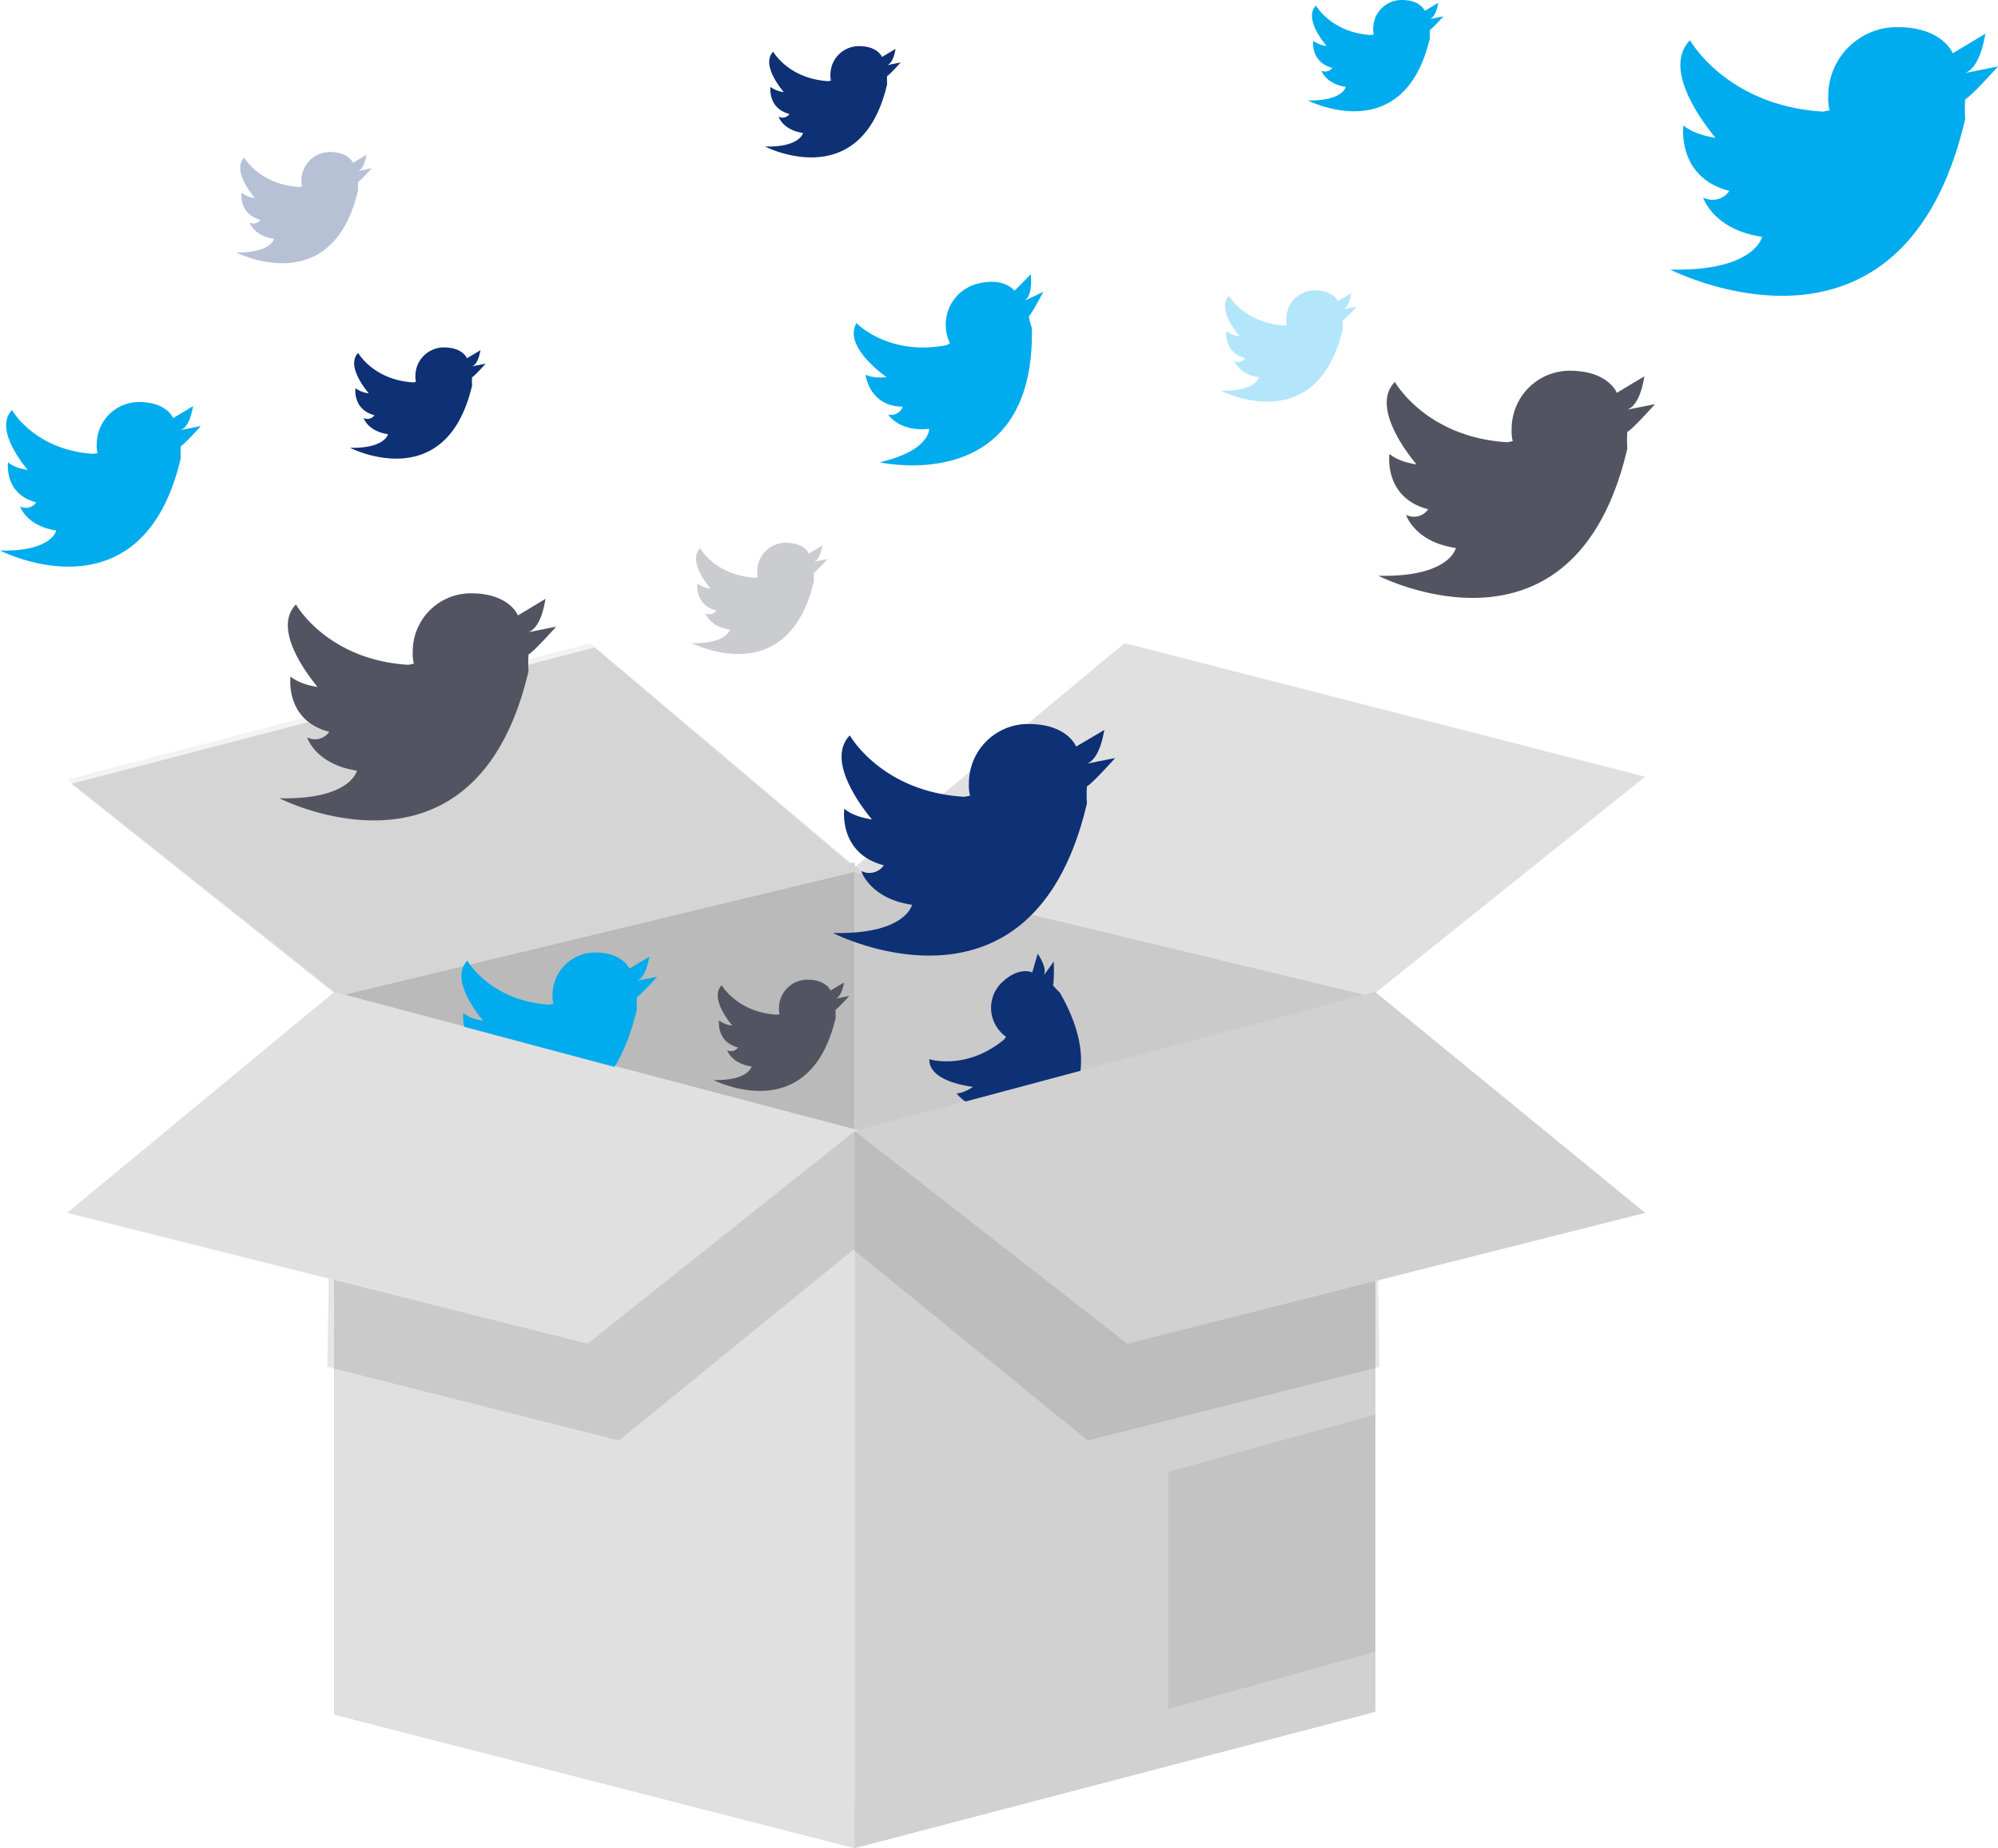 <svg id="5315dcf4-9ab7-45f5-a3d8-2e76525705db" data-name="Layer 1" xmlns="http://www.w3.org/2000/svg" width="813.15" height="752" viewBox="0 0 813.15 752"><title>tweetstorm</title><polygon points="559.73 403.7 347.86 352.67 347.86 752 559.73 696.54 559.73 403.7" fill="#e0e0e0"/><polygon points="559.73 403.7 347.86 352.67 347.86 752 559.73 696.54 559.73 403.7" opacity="0.1"/><polygon points="135.99 403.7 347.86 352.67 347.86 752 135.99 697.65 135.99 403.7" fill="#e0e0e0"/><polygon points="135.99 401.93 347.86 350.91 347.86 752 135.99 697.65 135.99 401.93" opacity="0.17"/><polygon points="346.09 354.44 457.68 261.71 669.54 316.07 557.96 405.46 346.09 354.44" fill="#e0e0e0"/><polygon points="29.05 318.94 137.76 405.46 349.62 354.44 242.03 263.48 29.05 318.94" fill="#e0e0e0"/><polygon points="27.29 317.18 138.64 405.46 350.51 354.44 240.26 261.71 27.29 317.18" opacity="0.05"/><polygon points="135.99 403.7 135.99 697.65 347.86 752 350.72 460.27 135.99 403.7" fill="#e0e0e0"/><polygon points="559.73 696.54 347.86 752 347.86 460.27 559.73 403.7 559.73 696.54" fill="#e0e0e0"/><polygon points="559.73 696.54 347.86 752 347.86 460.27 559.73 403.7 559.73 696.54" opacity="0.07"/><polygon points="475.42 598.92 475.42 695.43 559.73 672.13 559.73 575.63 475.42 598.92" opacity="0.07"/><polygon points="133.22 556.22 251.91 586.17 347.31 508.52 347.31 460.82 135.44 407.58 133.22 556.22" opacity="0.1"/><polygon points="561.39 556.22 442.7 586.17 347.31 508.52 347.31 460.82 559.17 407.58 561.39 556.22" opacity="0.1"/><path d="M452.66,473.1l8.21-1.64s-6.9,7.72-8.21,8.21h0a33.05,33.05,0,0,0,0,4.93c-15.77,67.69-73.93,37.79-73.93,37.79,21.19.49,23-8.21,23-8.21-12.32-1.81-14.79-9.86-14.79-9.86a5.08,5.08,0,0,0,6.57-1.64c-13.31-3.45-11.5-16.43-11.5-16.43,2.3,2,5.91,2.79,8.05,3.12-1.48-1.81-14-16.76-6.41-24.48,0,0,9.2,16.43,33.35,17.91l1.64-.33a12.89,12.89,0,0,1-.33-3.61,17.25,17.25,0,0,1,17.25-17.25c11.5,0,14,6.57,14,6.57l8.21-4.93C457.59,463.24,456.77,471.46,452.66,473.1Z" transform="translate(-193.43 -74)" fill="#00aced"/><polygon points="135.99 403.7 27.29 493.55 239.15 546.79 347.86 460.27 135.99 403.7" fill="#e0e0e0"/><path d="M618.25,470.91l4.06-5.65s.18,8.6-.34,9.65h0a27.47,27.47,0,0,0,2.79,3c28.77,50.08-23.53,64.86-23.53,64.86,13.16-11.71,9.33-18,9.33-18C602,530.62,596,527.12,596,527.12a4.22,4.22,0,0,0,3.06-4.72c-10,5.44-16.3-3.47-16.3-3.47,2.52-.1,5.18-1.65,6.66-2.66-1.92-.26-18-2.27-17.77-11.25,0,0,14.9,4.77,30.42-8l.81-1.13a10.71,10.71,0,0,1-2.25-2,14.33,14.33,0,0,1,.71-20.26c7-6.52,12.21-3.92,12.21-3.92l2.2-7.65C615.66,462.13,619.81,467.58,618.25,470.91Z" transform="translate(-193.43 -74)" fill="#0e3075"/><polygon points="559.73 403.7 669.54 493.55 458.78 546.79 347.86 460.27 559.73 403.7" fill="#e0e0e0"/><polygon points="559.73 403.7 669.54 493.55 458.78 546.79 347.86 460.27 559.73 403.7" opacity="0.07"/><path d="M610.52,196.35l7.51-3.61s-4.74,9.15-5.89,9.95h0a32.88,32.88,0,0,0,1.22,4.75c1.53,69.12-61.9,54.68-61.9,54.68,20.54-4.76,20.13-13.6,20.13-13.6-12.32,1.3-16.68-5.84-16.68-5.84a5,5,0,0,0,5.93-3.21c-13.68,0-15.14-13-15.14-13,2.7,1.33,6.39,1.23,8.53,1-1.87-1.38-17.6-12.7-12.22-22,0,0,12.93,13.56,36.56,9l1.5-.72a12.82,12.82,0,0,1-1.21-3.4,17.16,17.16,0,0,1,12.36-20.89c11.08-2.84,15.08,2.88,15.08,2.88l6.7-6.78C612.83,185.63,614.07,193.75,610.52,196.35Z" transform="translate(-193.43 -74)" fill="#00aced"/><path d="M267,249l8.17-1.63s-6.86,7.68-8.17,8.17h0a32.88,32.88,0,0,0,0,4.9c-15.69,67.33-73.54,37.59-73.54,37.59,21.08.49,22.88-8.17,22.88-8.17-12.26-1.8-14.71-9.81-14.71-9.81a5,5,0,0,0,6.54-1.63C194.9,275,196.7,262.12,196.7,262.12c2.29,2,5.88,2.78,8,3.11-1.47-1.8-13.89-16.67-6.37-24.35,0,0,9.15,16.34,33.18,17.81l1.63-.33a12.82,12.82,0,0,1-.33-3.6A17.16,17.16,0,0,1,250,237.61c11.44,0,13.89,6.54,13.89,6.54l8.17-4.9C271.87,239.24,271.06,247.41,267,249Z" transform="translate(-193.43 -74)" fill="#00aced"/><path d="M993.24,103.71l13.33-2.67s-11.2,12.53-13.33,13.33h0a53.64,53.64,0,0,0,0,8c-25.6,109.85-120,61.32-120,61.32,34.39.8,37.33-13.33,37.33-13.33-20-2.93-24-16-24-16a8.24,8.24,0,0,0,10.66-2.67c-21.6-5.6-18.66-26.66-18.66-26.66,3.73,3.2,9.6,4.53,13.06,5.07-2.4-2.93-22.66-27.2-10.4-39.73,0,0,14.93,26.66,54.12,29.06l2.67-.53a20.92,20.92,0,0,1-.53-5.87,28,28,0,0,1,28-28c18.66,0,22.66,10.66,22.66,10.66l13.33-8C1001.24,87.71,999.91,101,993.24,103.71Z" transform="translate(-193.43 -74)" fill="#00aced"/><path d="M775.38,81.73l5.52-1.1s-4.64,5.19-5.52,5.52h0a22.21,22.21,0,0,0,0,3.31c-10.6,45.5-49.69,25.4-49.69,25.4,14.25.33,15.46-5.52,15.46-5.52-8.28-1.21-9.94-6.63-9.94-6.63a3.41,3.41,0,0,0,4.42-1.1c-8.94-2.32-7.73-11-7.73-11a11.48,11.48,0,0,0,5.41,2.1c-1-1.21-9.39-11.26-4.31-16.45,0,0,6.18,11,22.42,12l1.1-.22a8.66,8.66,0,0,1-.22-2.43A11.59,11.59,0,0,1,763.9,74c7.73,0,9.39,4.42,9.39,4.42l5.52-3.31C778.69,75.1,778.14,80.63,775.38,81.73Z" transform="translate(-193.43 -74)" fill="#00aced"/><path d="M524.71,302.58l5.52-1.1s-4.64,5.19-5.52,5.52h0a22.21,22.21,0,0,0,0,3.31c-10.6,45.5-49.69,25.4-49.69,25.4,14.25.33,15.46-5.52,15.46-5.52-8.28-1.21-9.94-6.63-9.94-6.63a3.41,3.41,0,0,0,4.42-1.1c-8.94-2.32-7.73-11-7.73-11a11.48,11.48,0,0,0,5.41,2.1c-1-1.21-9.39-11.26-4.31-16.45,0,0,6.18,11,22.42,12l1.1-.22a8.66,8.66,0,0,1-.22-2.43,11.59,11.59,0,0,1,11.59-11.59c7.73,0,9.39,4.42,9.39,4.42l5.52-3.31C528,296,527.47,301.48,524.71,302.58Z" transform="translate(-193.43 -74)" fill="#535461" opacity="0.3"/><path d="M740,199.89l5.52-1.1S740.93,204,740,204.3h0a22.21,22.21,0,0,0,0,3.31c-10.6,45.5-49.69,25.4-49.69,25.4,14.25.33,15.46-5.52,15.46-5.52-8.28-1.21-9.94-6.63-9.94-6.63a3.41,3.41,0,0,0,4.42-1.1c-8.94-2.32-7.73-11-7.73-11a11.48,11.48,0,0,0,5.41,2.1c-1-1.21-9.39-11.26-4.31-16.45,0,0,6.18,11,22.42,12l1.1-.22a8.66,8.66,0,0,1-.22-2.43,11.59,11.59,0,0,1,11.59-11.59c7.73,0,9.39,4.42,9.39,4.42l5.52-3.31C743.36,193.26,742.8,198.78,740,199.89Z" transform="translate(-193.43 -74)" fill="#00aced" opacity="0.3"/><path d="M635.8,384.76l11.48-2.3s-9.65,10.8-11.48,11.48h0a46.21,46.21,0,0,0,0,6.89c-22.05,94.63-103.36,52.83-103.36,52.83,29.63.69,32.16-11.48,32.16-11.48-17.23-2.53-20.67-13.78-20.67-13.78a7.1,7.1,0,0,0,9.19-2.3c-18.6-4.82-16.08-23-16.08-23,3.22,2.76,8.27,3.9,11.25,4.36-2.07-2.53-19.52-23.43-9-34.22,0,0,12.86,23,46.63,25l2.3-.46a18,18,0,0,1-.46-5.05,24.11,24.11,0,0,1,24.12-24.12c16.08,0,19.52,9.19,19.52,9.19L642.92,371C642.69,371,641.54,382.47,635.8,384.76Z" transform="translate(-193.43 -74)" fill="#0e3075"/><path d="M554.52,100.5,560,99.4s-4.64,5.19-5.52,5.52h0a22.21,22.21,0,0,0,0,3.31c-10.6,45.5-49.69,25.4-49.69,25.4,14.25.33,15.46-5.52,15.46-5.52-8.28-1.21-9.94-6.63-9.94-6.63a3.41,3.41,0,0,0,4.42-1.1c-8.94-2.32-7.73-11-7.73-11a11.48,11.48,0,0,0,5.41,2.1c-1-1.21-9.39-11.26-4.31-16.45,0,0,6.18,11,22.42,12l1.1-.22a8.66,8.66,0,0,1-.22-2.43A11.59,11.59,0,0,1,543,92.77c7.73,0,9.39,4.42,9.39,4.42l5.52-3.31C557.84,93.88,557.29,99.4,554.52,100.5Z" transform="translate(-193.43 -74)" fill="#0e3075"/><path d="M385.57,223.08l5.52-1.1s-4.64,5.19-5.52,5.52h0a22.21,22.21,0,0,0,0,3.31c-10.6,45.5-49.69,25.4-49.69,25.4,14.25.33,15.46-5.52,15.46-5.52-8.28-1.21-9.94-6.63-9.94-6.63a3.41,3.41,0,0,0,4.42-1.1c-8.94-2.32-7.73-11-7.73-11a11.48,11.48,0,0,0,5.41,2.1c-1-1.21-9.39-11.26-4.31-16.45,0,0,6.18,11,22.42,12l1.1-.22a8.66,8.66,0,0,1-.22-2.43,11.59,11.59,0,0,1,11.59-11.59c7.73,0,9.39,4.42,9.39,4.42l5.52-3.31C388.88,216.45,388.33,222,385.57,223.08Z" transform="translate(-193.43 -74)" fill="#0e3075"/><path d="M339.19,143.57l5.52-1.1s-4.64,5.19-5.52,5.52h0a22.21,22.21,0,0,0,0,3.31c-10.6,45.5-49.69,25.4-49.69,25.4,14.25.33,15.46-5.52,15.46-5.52-8.28-1.21-9.94-6.63-9.94-6.63a3.41,3.41,0,0,0,4.42-1.1c-8.94-2.32-7.73-11-7.73-11a11.48,11.48,0,0,0,5.41,2.1c-1-1.21-9.39-11.26-4.31-16.45,0,0,6.18,11,22.42,12l1.1-.22a8.66,8.66,0,0,1-.22-2.43,11.59,11.59,0,0,1,11.59-11.59c7.73,0,9.39,4.42,9.39,4.42l5.52-3.31C342.5,136.94,342,142.47,339.19,143.57Z" transform="translate(-193.43 -74)" fill="#0e3075" opacity="0.3"/><path d="M533.54,480.37l5.52-1.1s-4.64,5.19-5.52,5.52h0a22.21,22.21,0,0,0,0,3.31c-10.6,45.5-49.69,25.4-49.69,25.4,14.25.33,15.46-5.52,15.46-5.52-8.28-1.21-9.94-6.63-9.94-6.63a3.41,3.41,0,0,0,4.42-1.1c-8.94-2.32-7.73-11-7.73-11a11.48,11.48,0,0,0,5.41,2.1c-1-1.21-9.39-11.26-4.31-16.45,0,0,6.18,11,22.42,12l1.1-.22a8.66,8.66,0,0,1-.22-2.43,11.59,11.59,0,0,1,11.59-11.59c7.73,0,9.39,4.42,9.39,4.42l5.52-3.31C536.86,473.75,536.3,479.27,533.54,480.37Z" transform="translate(-193.43 -74)" fill="#535461"/><path d="M855.77,240.7,867,238.45s-9.46,10.59-11.26,11.26h0a45.32,45.32,0,0,0,0,6.76c-21.63,92.81-101.37,51.81-101.37,51.81C783.46,309,785.94,297,785.94,297c-16.9-2.48-20.27-13.52-20.27-13.52a7,7,0,0,0,9-2.25c-18.25-4.73-15.77-22.53-15.77-22.53,3.15,2.7,8.11,3.83,11,4.28-2-2.48-19.15-23-8.79-33.57,0,0,12.62,22.53,45.73,24.55l2.25-.45a17.67,17.67,0,0,1-.45-5,23.65,23.65,0,0,1,23.65-23.65c15.77,0,19.15,9,19.15,9l11.26-6.76C862.53,227.18,861.4,238.45,855.77,240.7Z" transform="translate(-193.43 -74)" fill="#535461"/><path d="M408.54,331.25,419.8,329s-9.46,10.59-11.26,11.26h0a45.32,45.32,0,0,0,0,6.76c-21.63,92.81-101.37,51.81-101.37,51.81,29.06.68,31.54-11.26,31.54-11.26-16.9-2.48-20.27-13.52-20.27-13.52a7,7,0,0,0,9-2.25c-18.25-4.73-15.77-22.53-15.77-22.53,3.15,2.7,8.11,3.83,11,4.28-2-2.48-19.15-23-8.79-33.57,0,0,12.62,22.53,45.73,24.55l2.25-.45a17.67,17.67,0,0,1-.45-5,23.65,23.65,0,0,1,23.65-23.65c15.77,0,19.15,9,19.15,9l11.26-6.76C415.3,317.73,414.17,329,408.54,331.25Z" transform="translate(-193.43 -74)" fill="#535461"/></svg>
